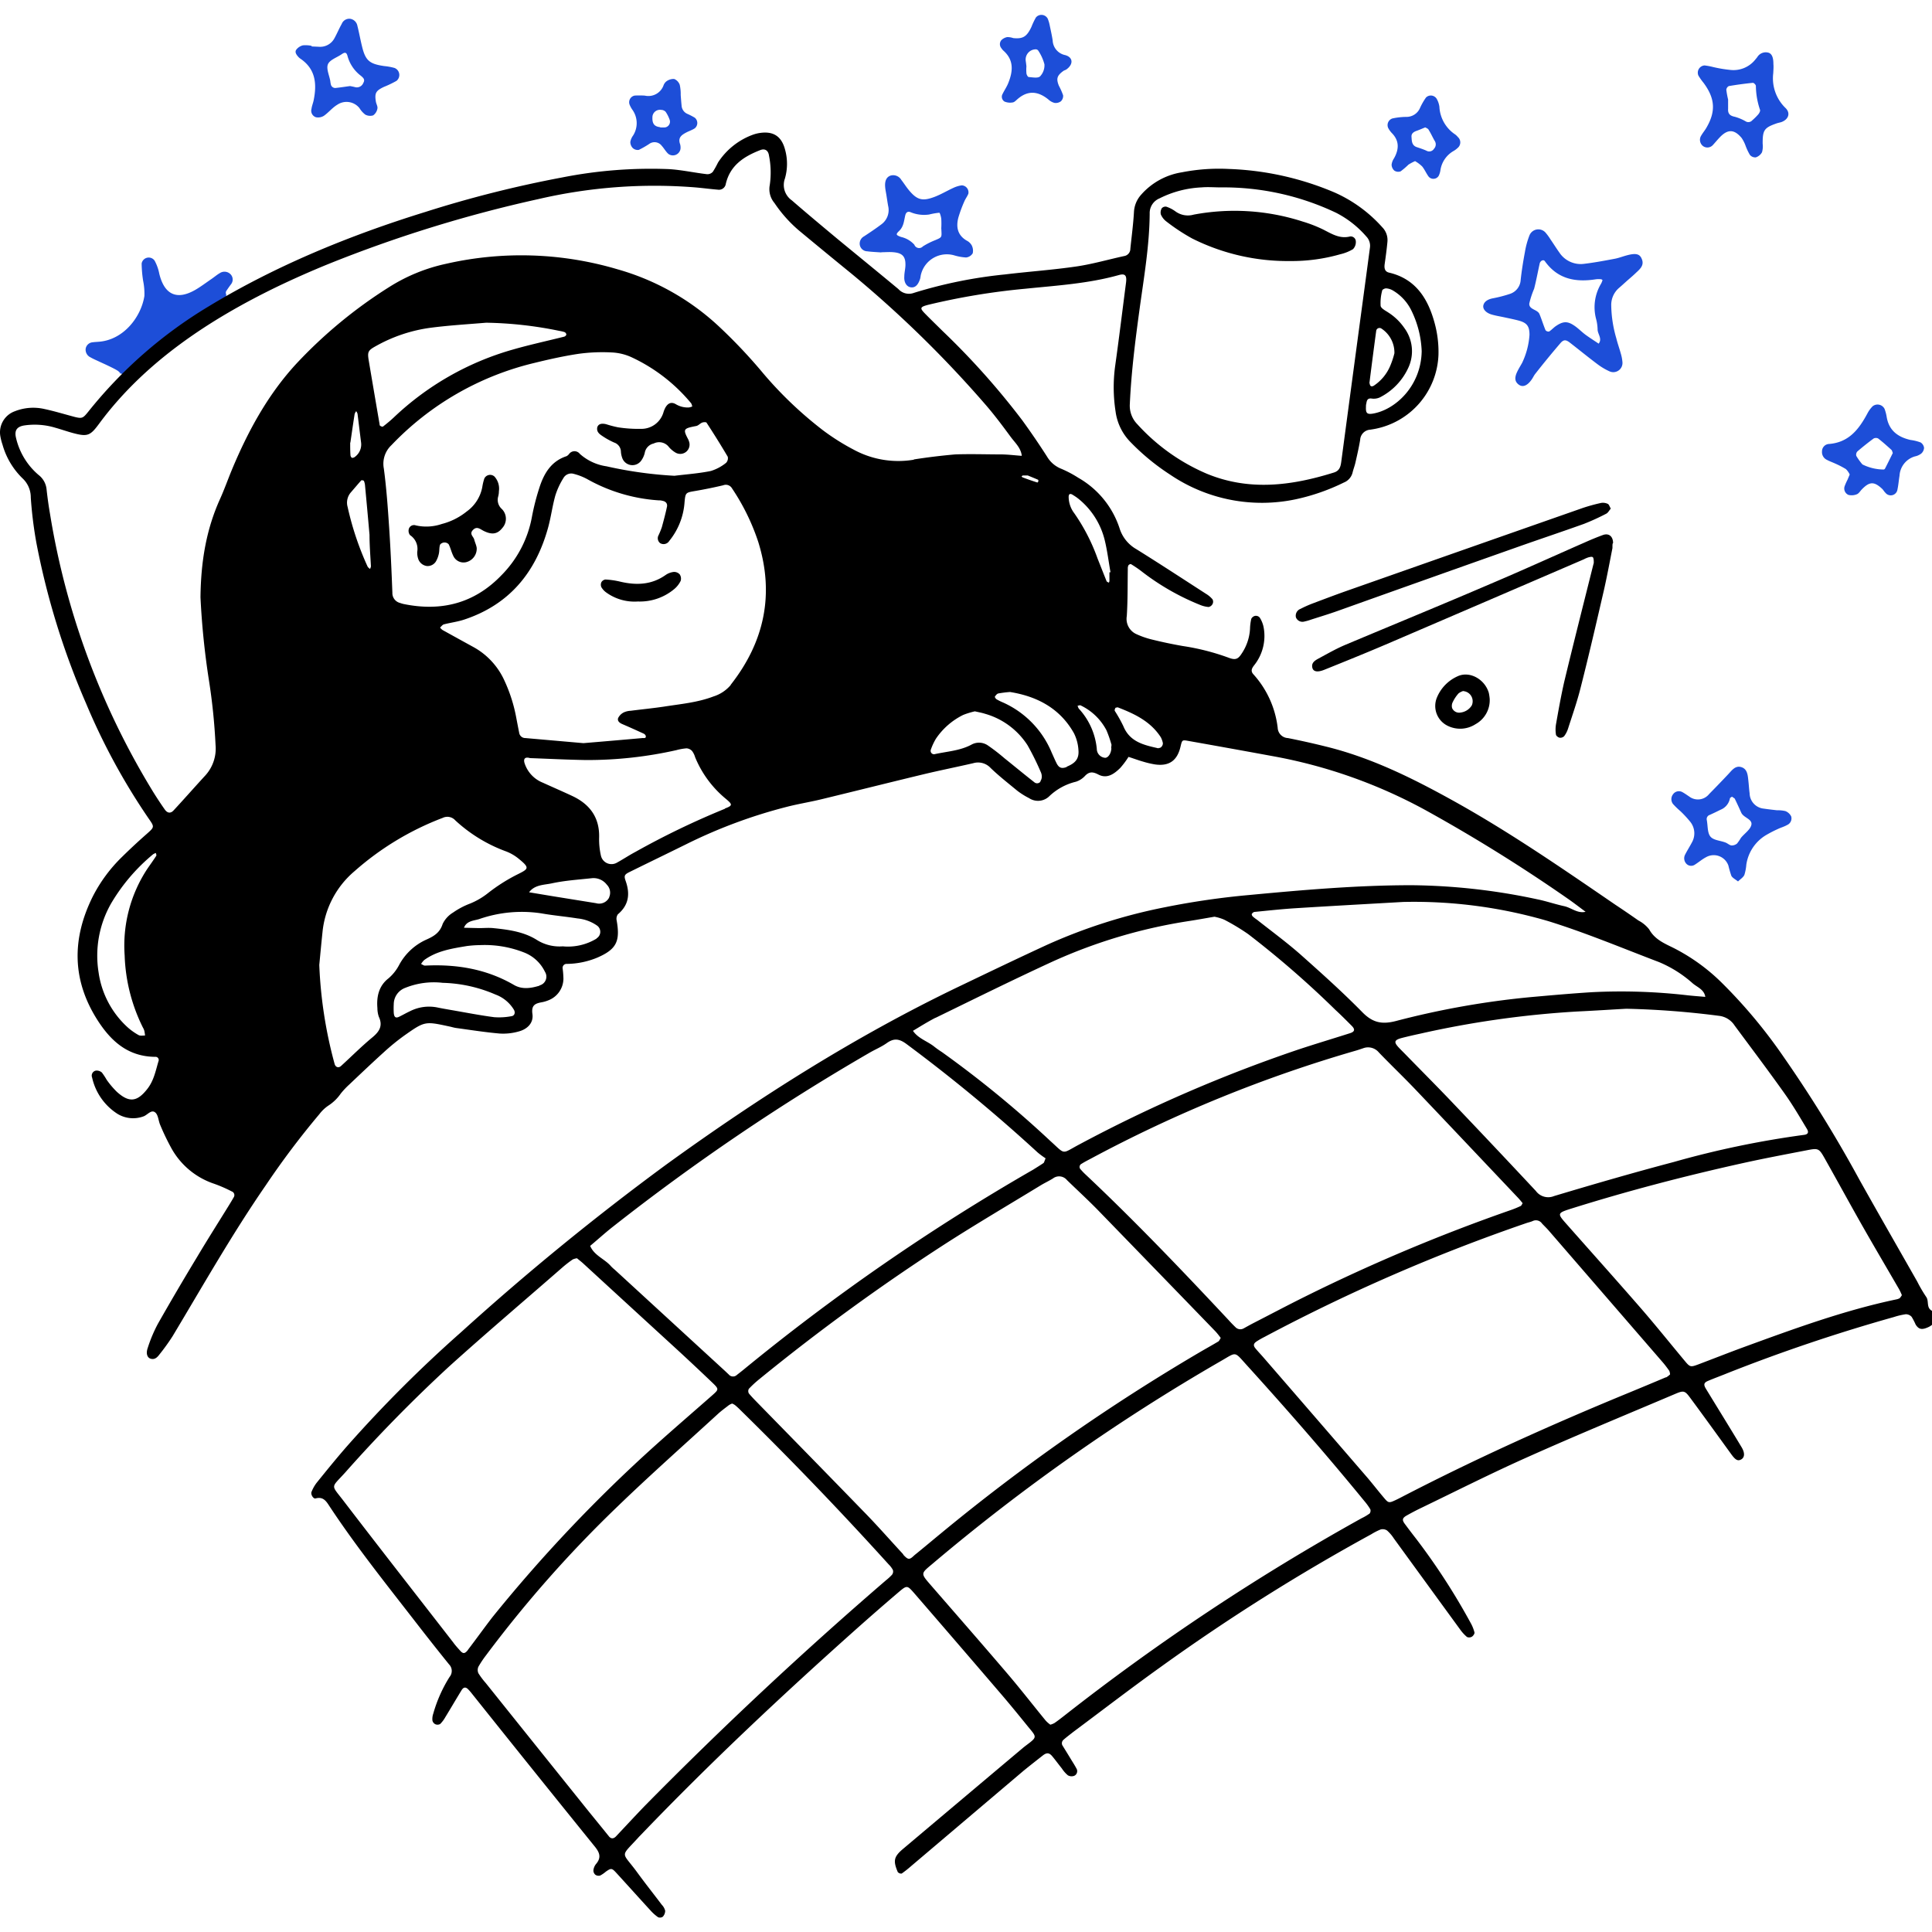 <svg xmlns="http://www.w3.org/2000/svg" fill="none" viewBox="0 0 192 192">
  <path fill="#fff" d="M0 0h192v192H0z"/>
  <path fill="#1D4ED8" d="M22.473 28.946a.38.38 0 0 0 0 .299q.02.2 0 .4a1.9 1.9 0 0 1-.844 1.137c-1.811 1.351-3.698 2.61-5.564 3.916l-2.783 1.947c-.246.2-.525.355-.824.46a.222.222 0 0 1-.344.071.3.3 0 0 1-.08-.086.3.3 0 0 0-.072.076.3.3 0 0 0-.06-.147.5.5 0 0 1-.132-.126 4 4 0 0 0-.42-.248c-.505-.263-1.052-.506-1.573-.749-.263-.121-.53-.237-.784-.384a.84.84 0 0 1-.48-.855.76.76 0 0 1 .718-.642c.172-.03.349-.03.506-.046 2.529-.147 4.284-2.468 4.613-4.552a6.4 6.4 0 0 0-.127-1.518 12 12 0 0 1-.146-1.715.713.713 0 0 1 1.284-.288c.222.405.379.842.466 1.295.506 2.094 1.74 2.67 3.576 1.619.551-.319 1.062-.708 1.588-1.067.294-.198.557-.43.855-.602a.84.84 0 0 1 1.103.156.754.754 0 0 1 0 .966c-.157.208-.334.46-.476.683"/>
  <path fill="#000" d="M191.418 128.877a14 14 0 0 1-.885-1.517c-1.927-3.389-3.869-6.768-5.771-10.167a130 130 0 0 0-7.512-12.165 50.8 50.8 0 0 0-6.14-7.36 19.1 19.1 0 0 0-4.791-3.46c-.93-.46-1.876-.85-2.428-1.851a3.3 3.3 0 0 0-1.067-.88 103 103 0 0 0-2.306-1.574c-5.372-3.677-10.734-7.38-16.45-10.52-3.93-2.166-7.946-4.128-12.337-5.2a78 78 0 0 0-3.743-.835 1.065 1.065 0 0 1-1.012-1.012 9.58 9.58 0 0 0-2.407-5.316c-.319-.344-.152-.622.076-.916a4.67 4.67 0 0 0 .93-3.778 2.8 2.8 0 0 0-.384-.951.5.5 0 0 0-.455-.172.55.55 0 0 0-.385.298 5 5 0 0 0-.126 1.012 4.9 4.9 0 0 1-.835 2.448c-.364.567-.637.653-1.31.395-1.474-.54-3-.927-4.552-1.158a45 45 0 0 1-3.071-.648 8.4 8.4 0 0 1-1.467-.506 1.66 1.66 0 0 1-1.011-1.816c.101-1.563.076-3.136.101-4.709a.7.7 0 0 1 .061-.334c.04-.07.202-.152.248-.126q.523.315 1.011.683a24.2 24.2 0 0 0 5.878 3.379 2.8 2.8 0 0 0 .829.202.56.56 0 0 0 .39-.288.5.5 0 0 0 0-.476 2.6 2.6 0 0 0-.653-.551c-2.296-1.482-4.582-2.98-6.904-4.426a3.63 3.63 0 0 1-1.679-2.08 9 9 0 0 0-4.103-5.022 11.3 11.3 0 0 0-1.694-.895 2.86 2.86 0 0 1-1.417-1.22 75 75 0 0 0-2.458-3.6 75 75 0 0 0-7.89-8.843c-.577-.571-1.164-1.138-1.736-1.72-.571-.581-.571-.693.32-.92a68 68 0 0 1 9.61-1.588c3.121-.32 6.257-.506 9.302-1.361.627-.172.799.04.708.759-.359 2.767-.698 5.564-1.083 8.3a15.7 15.7 0 0 0 .046 4.512 5.33 5.33 0 0 0 1.517 3.065 22.4 22.4 0 0 0 3.905 3.202 16.25 16.25 0 0 0 12.494 2.444 20.6 20.6 0 0 0 4.765-1.66 1.44 1.44 0 0 0 .875-1.011c.081-.334.213-.663.288-1.012.167-.738.339-1.477.461-2.22a1.07 1.07 0 0 1 1.012-1.012l.343-.056a7.795 7.795 0 0 0 6.429-7.435 10.9 10.9 0 0 0-.429-3.268c-.663-2.342-1.897-4.249-4.492-4.85-.42-.102-.481-.44-.43-.83.106-.744.212-1.518.278-2.246a1.81 1.81 0 0 0-.506-1.422 13.9 13.9 0 0 0-4.75-3.465 29.4 29.4 0 0 0-10.49-2.336 19.2 19.2 0 0 0-4.689.333 6.8 6.8 0 0 0-4.047 2.231 2.77 2.77 0 0 0-.708 1.72c-.071 1.219-.233 2.428-.359 3.642a.73.73 0 0 1-.612.728c-1.589.344-3.162.804-4.765 1.037-2.357.344-4.74.506-7.082.79a46 46 0 0 0-9.044 1.83 1.41 1.41 0 0 1-1.548-.374c-2.023-1.684-4.046-3.328-6.07-4.997-1.517-1.265-3.035-2.53-4.527-3.825a1.865 1.865 0 0 1-.682-2.16 5.26 5.26 0 0 0 0-2.933c-.354-1.285-1.169-1.796-2.489-1.599q-.346.05-.673.167a6.98 6.98 0 0 0-3.49 2.777q-.227.47-.506.91a.73.73 0 0 1-.572.244c-1.27-.147-2.528-.43-3.798-.506a45.4 45.4 0 0 0-10.587.824c-4.619.868-9.18 2.018-13.657 3.445-7.461 2.311-14.836 5.326-21.528 9.393A44.8 44.8 0 0 0 8.755 40.935c-.506.622-.592.677-1.31.505-1.011-.268-2.023-.576-3.035-.794a4.97 4.97 0 0 0-2.918.218 2.225 2.225 0 0 0-1.457 2.494q.077.43.218.844A7.5 7.5 0 0 0 2.3 47.596a2.58 2.58 0 0 1 .759 1.852q.153 2.264.556 4.496a75.7 75.7 0 0 0 4.937 15.96 64 64 0 0 0 6.242 11.471c.572.815.556.82-.233 1.518a59 59 0 0 0-2.428 2.26 15 15 0 0 0-2.898 3.91c-2.084 4.164-2.11 8.276.43 12.277 1.335 2.104 3.035 3.662 5.746 3.688a.318.318 0 0 1 .334.45c-.278.946-.46 1.917-1.098 2.731-1.011 1.295-1.806 1.406-3.035.294a8.5 8.5 0 0 1-1.011-1.194 7 7 0 0 0-.476-.723.78.78 0 0 0-.607-.188.508.508 0 0 0-.364.688 5.76 5.76 0 0 0 2.529 3.612 2.978 2.978 0 0 0 2.53.263c.424-.121.803-.734 1.208-.41.309.243.319.84.506 1.26q.468 1.128 1.052 2.2a7.6 7.6 0 0 0 4.294 3.627q.904.321 1.756.764a.38.38 0 0 1 .24.239.39.39 0 0 1-.038.337c-.172.304-.354.602-.536.896-1.042 1.684-2.1 3.353-3.116 5.058a278 278 0 0 0-3.885 6.621q-.615 1.152-1.011 2.398c-.198.556-.051.956.263 1.067.41.137.672-.111.885-.395q.709-.88 1.32-1.831c3.035-5.058 5.913-10.147 9.257-14.992a82 82 0 0 1 5.336-7.082c.244-.324.54-.606.875-.835.489-.313.91-.72 1.24-1.198q.38-.475.829-.885c1.143-1.083 2.281-2.165 3.444-3.218a22 22 0 0 1 2.024-1.654c2.064-1.456 2.074-1.441 4.492-.92.227.045.45.121.677.152 1.442.197 2.879.424 4.32.551a5.6 5.6 0 0 0 1.892-.202c.87-.228 1.517-.855 1.37-1.771-.106-.824.264-1.011.896-1.128q.346-.06.673-.192a2.33 2.33 0 0 0 1.517-2.145 9 9 0 0 0-.08-1.042.393.393 0 0 1 .419-.44 8.1 8.1 0 0 0 3.035-.627c1.882-.82 2.286-1.603 1.917-3.687a.78.78 0 0 1 .116-.612c1.093-.921 1.23-2.024.78-3.308-.198-.552-.112-.658.44-.926 1.825-.9 3.657-1.786 5.482-2.686a50.5 50.5 0 0 1 10.117-3.769c1.123-.288 2.271-.47 3.4-.743 3.388-.82 6.772-1.67 10.156-2.484 1.64-.394 3.293-.723 4.937-1.102a1.7 1.7 0 0 1 1.735.475c.835.804 1.75 1.517 2.65 2.261q.555.424 1.179.739a1.604 1.604 0 0 0 1.963-.157 5.77 5.77 0 0 1 2.681-1.477 2.1 2.1 0 0 0 .88-.552c.435-.47.799-.455 1.36-.161.86.45 1.568-.066 2.165-.653q.458-.517.825-1.103c.506.157.961.334 1.446.47q.586.18 1.189.279c1.386.197 2.2-.364 2.529-1.745.162-.683.157-.703.749-.597q4.203.744 8.407 1.517c5.33.962 10.47 2.78 15.22 5.382a161 161 0 0 1 14.067 8.751c.617.425 1.214.89 1.816 1.336-.804.192-1.406-.4-2.125-.557-.905-.197-1.79-.506-2.696-.688a62 62 0 0 0-12.458-1.396c-5.418 0-10.8.47-16.187.977-2.774.25-5.533.65-8.265 1.198a54 54 0 0 0-11.775 3.743c-2.954 1.361-5.888 2.772-8.822 4.178-10.258 4.927-19.823 11.002-29.024 17.659a257 257 0 0 0-20.395 16.662 130 130 0 0 0-11.234 11.214c-1.078 1.224-2.1 2.488-3.126 3.758-.21.275-.38.578-.506.9-.106.238.172.714.4.653.637-.172.956.121 1.274.607 2.656 4.047 5.676 7.815 8.635 11.634a256 256 0 0 0 3.353 4.244.93.93 0 0 1 .056 1.254 14 14 0 0 0-1.624 3.657 1.6 1.6 0 0 0-.08.673.54.54 0 0 0 .298.374.54.54 0 0 0 .475-.03c.198-.2.369-.427.506-.673.546-.89 1.072-1.795 1.619-2.686.202-.328.435-.333.688-.05q.18.188.338.394a2962 2962 0 0 0 12.14 15.109c.506.607.79 1.133.192 1.826a1.2 1.2 0 0 0-.258.628.56.56 0 0 0 .198.44.57.57 0 0 0 .475.075q.305-.163.567-.389c.506-.354.592-.359 1.011.096 1.139 1.244 2.267 2.504 3.405 3.743q.346.393.773.693a.5.5 0 0 0 .466-.05.88.88 0 0 0 .238-.592 1.3 1.3 0 0 0-.334-.592c-.805-1.067-1.639-2.114-2.428-3.197-1.604-2.205-1.766-1.426.192-3.596l.127-.127c6.843-7.142 14.056-13.905 21.442-20.491a265 265 0 0 1 4.208-3.667c.814-.688.844-.683 1.517.081q4.28 4.947 8.539 9.914c.91 1.057 1.795 2.14 2.675 3.227 1.012 1.255 1.128 1.113-.177 2.095l-.136.106q-6.01 5.058-12.008 10.116c-.906.769-.967 1.179-.506 2.276a.44.44 0 0 0 .394.157q.496-.351.951-.753l11.179-9.48c.622-.505 1.27-1.011 1.912-1.517.374-.283.617-.263.905.076s.643.824.972 1.234c.163.252.362.479.591.673a.74.74 0 0 0 .628.055.5.5 0 0 0 .176-.127.52.52 0 0 0 .122-.407.5.5 0 0 0-.076-.204c-.162-.309-.354-.602-.536-.9-.268-.446-.546-.891-.819-1.336a.44.44 0 0 1-.081-.329.45.45 0 0 1 .172-.293c.303-.268.627-.506.951-.764 2.893-2.155 5.751-4.355 8.684-6.454a200 200 0 0 1 20.942-13.197q.447-.28.935-.476a.8.8 0 0 1 .628.107q.392.351.677.794 3.284 4.516 6.576 9.034.297.42.688.753a.53.53 0 0 0 .506-.04c.121-.081.268-.298.238-.415a3.9 3.9 0 0 0-.39-.961 65 65 0 0 0-5.402-8.336 72 72 0 0 1-1.153-1.517c-.268-.375-.218-.562.222-.81.44-.247.921-.505 1.391-.728 3.541-1.71 7.082-3.5 10.698-5.109 4.831-2.16 9.722-4.178 14.588-6.242.83-.354.956-.323 1.472.375 1.386 1.871 2.742 3.758 4.108 5.64.399.546.632.682.961.505s.424-.591.055-1.214c-1.168-1.942-2.362-3.869-3.541-5.801-.263-.43-.222-.623.223-.805.642-.273 1.295-.506 1.943-.774a170 170 0 0 1 16.509-5.564 7 7 0 0 1 1.184-.278.8.8 0 0 1 .316.068q.15.069.261.19.227.371.399.769c.324.506.643.551 1.331.223q.153-.085.293-.193v-1.396c-.602-.313-.268-.971-.582-1.391M137.361 28.876c0-.101.263-.228.4-.218.23.017.453.086.652.203a4.7 4.7 0 0 1 1.862 2.023 10 10 0 0 1 1.011 4.016c-.06 3.48-2.635 5.837-4.866 6.207-.546.086-.703-.04-.673-.653 0-.116 0-.233.036-.344.045-.303.106-.546.506-.506.281.046.569.009.829-.106a6.2 6.2 0 0 0 2.838-2.949 3.89 3.89 0 0 0-.395-3.955 5.6 5.6 0 0 0-1.618-1.553c-.278-.183-.703-.395-.739-.648a4.7 4.7 0 0 1 .157-1.517m-.066 3.783a2.86 2.86 0 0 1 1.28 2.449 8.4 8.4 0 0 1-.405 1.224 4.42 4.42 0 0 1-1.634 1.992c-.116.076-.338.147-.404-.12 0-.062-.046-.117-.036-.168q.324-2.594.673-5.18a.33.33 0 0 1 .209-.242.34.34 0 0 1 .317.045m-25.013 7.476c.142-3.14.536-6.252.961-9.367s.987-6.323 1.012-9.53a1.575 1.575 0 0 1 .966-1.518 10.3 10.3 0 0 1 4.183-1.097c.632-.056 1.28 0 1.917 0a26.05 26.05 0 0 1 11.472 2.529 10 10 0 0 1 2.995 2.357 1.32 1.32 0 0 1 .354 1.113q-.207 1.563-.415 3.11-1.224 9.075-2.433 18.15c-.065.505-.182.9-.713 1.072-4.198 1.315-8.417 1.871-12.646.126a19.8 19.8 0 0 1-6.914-4.926 2.63 2.63 0 0 1-.739-2.019m-5.984 8.974c.076-.04.223 0 .319.076q.3.178.572.394a7.6 7.6 0 0 1 2.584 4.047c.264 1.062.395 2.165.587 3.247h-.106v.87a.5.5 0 0 1-.061.162c-.076-.046-.192-.08-.222-.147-.304-.753-.602-1.517-.901-2.266a19 19 0 0 0-2.306-4.481 2.73 2.73 0 0 1-.562-1.619c-.005-.086.026-.248.096-.283m-4.633-1.857h.475c.258.107.633.258 1.012.42.03 0 .051.111.036.162-.016.05-.076.127-.097.116a25 25 0 0 1-1.451-.505c-.051 0-.081-.076-.122-.117.051-.02.091-.07.147-.076M15.523 85.058c-.283.44-.591.86-.885 1.29a13.86 13.86 0 0 0-2.25 8.599 17.3 17.3 0 0 0 1.82 7.182q.09.15.137.319.047.228.07.46c-.212 0-.47.051-.637-.04a6 6 0 0 1-1.128-.805 9.1 9.1 0 0 1-2.853-5.432 10.47 10.47 0 0 1 1.26-6.874 18.6 18.6 0 0 1 4.158-4.861 1.2 1.2 0 0 1 .278-.127c.01.102.086.228.03.289m23.091 12.165c-.961.743-1.204 1.805-1.108 2.964 0 .292.048.583.142.86.425.91.045 1.482-.663 2.064-1.072.89-2.058 1.881-3.09 2.822-.258.238-.562.126-.648-.223a43.8 43.8 0 0 1-1.517-9.818c.106-1.097.207-2.195.323-3.292a9.1 9.1 0 0 1 3.182-6.025 28.5 28.5 0 0 1 8.761-5.296 1.056 1.056 0 0 1 1.25.248 15 15 0 0 0 5.022 3.075c.436.163.844.394 1.21.683 1.254 1.012 1.066 1.052-.198 1.685-.98.504-1.91 1.1-2.777 1.78a7.2 7.2 0 0 1-1.79 1.047 7.7 7.7 0 0 0-1.685.89c-.45.269-.81.663-1.037 1.133-.283.896-.91 1.245-1.68 1.584a5.74 5.74 0 0 0-2.63 2.463 4.5 4.5 0 0 1-1.067 1.356m-3.728-48.311c.339-.39.673-.79 1.012-1.169.035-.04.248 0 .273.056q.096.244.111.505c.152 1.614.299 3.233.44 4.846 0 1.047.086 2.09.142 3.131a.8.8 0 0 1-.096.263c-.081-.08-.192-.146-.238-.242a29.6 29.6 0 0 1-1.983-5.919 1.56 1.56 0 0 1 .34-1.472m-.066-4.927c.132-.906.269-1.867.42-2.828a.9.9 0 0 1 .157-.293q.085.116.132.253.178 1.448.359 2.903a1.52 1.52 0 0 1-.587 1.36.46.46 0 0 1-.299.122c-.075 0-.166-.157-.172-.243-.03-.404-.03-.804-.03-1.274zm24.998-.683q.576.396 1.214.678a.98.98 0 0 1 .673.91q.023.351.152.678a1.073 1.073 0 0 0 1.851.228c.172-.233.295-.498.364-.78a1.15 1.15 0 0 1 .89-.94 1.215 1.215 0 0 1 1.518.359q.287.329.662.551a.925.925 0 0 0 1.326-1.128 2 2 0 0 0-.06-.162c-.557-1.057-.507-1.112.783-1.36.213-.04.38-.258.592-.34.126-.05.38-.055.425 0a87 87 0 0 1 2.114 3.395.66.66 0 0 1-.167.607c-.449.365-.964.64-1.517.81-1.189.242-2.408.328-3.612.475a40.7 40.7 0 0 1-6.753-.941 5.06 5.06 0 0 1-2.65-1.234.665.665 0 0 0-1.062 0 .8.8 0 0 1-.258.227c-1.553.506-2.266 1.755-2.716 3.182q-.456 1.41-.729 2.868a11.05 11.05 0 0 1-3.035 5.792c-2.686 2.792-5.979 3.621-9.727 2.847a3 3 0 0 1-.334-.1 1.01 1.01 0 0 1-.769-1.012c-.08-2.15-.177-4.3-.318-6.445-.132-1.972-.268-3.945-.531-5.903a2.53 2.53 0 0 1 .758-2.326 28.9 28.9 0 0 1 14.163-8.16c1.462-.358 2.94-.692 4.432-.915 1.094-.149 2.2-.195 3.303-.136a5.3 5.3 0 0 1 2.023.505 17 17 0 0 1 5.867 4.553q.076.148.102.313a1.6 1.6 0 0 1-.33.096 2.3 2.3 0 0 1-1.324-.338c-.435-.238-.76-.086-1.012.349q-.128.242-.203.505a2.28 2.28 0 0 1-2.256 1.609 13 13 0 0 1-2.25-.152q-.598-.121-1.179-.308c-.506-.122-.774 0-.88.293-.091.435.172.658.46.85m-3.773-9.838c-1.695.424-3.4.794-5.059 1.27A28.44 28.44 0 0 0 39.13 41.49c-.339.319-.698.612-1.062.895-.046.04-.192 0-.278-.066-.086-.065-.056-.1-.066-.156q-.546-3.177-1.083-6.358c-.136-.825-.065-.982.688-1.397a15.2 15.2 0 0 1 5.423-1.83c1.841-.243 3.697-.35 5.564-.507 2.45.04 4.89.313 7.289.815q.257.04.506.121a.31.31 0 0 1 .172.243.32.32 0 0 1-.238.213m-5.23 67.527a6.5 6.5 0 0 1-1.71.096c-1.432-.187-2.858-.47-4.28-.713-.455-.081-.915-.157-1.365-.253a4.17 4.17 0 0 0-2.706.369c-.37.172-.719.375-1.083.552s-.505.03-.54-.385a8 8 0 0 1 0-.87 1.74 1.74 0 0 1 1.127-1.608 7.6 7.6 0 0 1 3.738-.506c1.802.048 3.577.44 5.23 1.158.77.281 1.422.816 1.846 1.518.162.278.071.607-.257.642m2.802-3.035c-.84.258-1.715.4-2.53-.066-2.746-1.598-5.725-2.084-8.851-1.927-.127 0-.258-.106-.39-.162q.13-.219.314-.394c1.264-.916 2.757-1.143 4.244-1.391q.64-.082 1.285-.091a10.7 10.7 0 0 1 4.344.713 3.85 3.85 0 0 1 2.125 1.942.895.895 0 0 1-.541 1.35zm5.67-4.679a5.46 5.46 0 0 1-3.364.77c-.91.07-1.819-.158-2.59-.648-1.294-.81-2.812-1.012-4.32-1.164-.46-.045-.925 0-1.385 0L46.11 92.2c.268-.713 1.012-.698 1.518-.865a12.9 12.9 0 0 1 6.166-.567c1.194.213 2.408.314 3.607.506.694.066 1.36.31 1.932.708a.758.758 0 0 1-.046 1.27zm1.25-4.082a1.11 1.11 0 0 1-1.31.562l-4.275-.688-2.372-.395c.566-.769 1.517-.723 2.271-.89 1.29-.278 2.625-.364 3.94-.506a1.66 1.66 0 0 1 1.518.648 1.12 1.12 0 0 1 .227 1.244zm11.507-8.821a80 80 0 0 0-8.918 4.3c-.617.328-1.198.717-1.805 1.051a1.077 1.077 0 0 1-1.609-.723 7.3 7.3 0 0 1-.172-1.72c.066-1.978-.87-3.308-2.595-4.142-1.012-.476-2.023-.911-3.01-1.361a3.11 3.11 0 0 1-1.765-1.821c-.197-.506-.045-.78.506-.617 1.851.066 3.703.162 5.564.192 3.017.01 6.025-.319 8.968-.981q.498-.138 1.012-.182a.81.81 0 0 1 .556.263c.138.185.241.394.304.617a10.55 10.55 0 0 0 3.065 4.147c.673.562.663.663-.101.951zm.571-12.292a3.7 3.7 0 0 1-1.714 1.133c-1.588.607-3.273.749-4.937 1.012-1.093.162-2.19.268-3.288.41-.232.01-.46.062-.673.156-.246.12-.447.317-.571.562-.111.308.162.506.45.622.693.298 1.376.607 2.059.92a.41.41 0 0 1 .232.228c.061.284-.197.213-.323.223-1.968.177-3.93.344-5.868.506l-5.776-.506a.61.61 0 0 1-.607-.506q-.151-.76-.294-1.517a15.3 15.3 0 0 0-1.158-3.648 7.17 7.17 0 0 0-3.136-3.394 915 915 0 0 1-3.035-1.674 1.1 1.1 0 0 1-.243-.243c.127-.11.238-.278.384-.318.673-.172 1.371-.258 2.024-.476 4.456-1.482 7.081-4.648 8.32-9.105.294-1.062.43-2.164.729-3.227.192-.606.46-1.186.8-1.725a.89.89 0 0 1 1.056-.414c.45.116.885.286 1.295.505a16.7 16.7 0 0 0 7.122 2.12c.112 0 .228 0 .344.04.344.05.541.268.476.592-.142.678-.324 1.35-.506 2.023a8 8 0 0 1-.329.81.62.62 0 0 0 .152.784.66.66 0 0 0 .91-.218 6.82 6.82 0 0 0 1.518-3.824c.09-1.011.121-.976 1.113-1.148a45 45 0 0 0 2.726-.556.71.71 0 0 1 .885.313 21.7 21.7 0 0 1 2.6 5.306c1.619 5.185.632 9.92-2.737 14.209zm18.21-22.398a9.28 9.28 0 0 1-5.918-.96 22.4 22.4 0 0 1-3.096-1.943 38.6 38.6 0 0 1-5.933-5.64 52 52 0 0 0-4.552-4.81 24.55 24.55 0 0 0-9.95-5.565 33.6 33.6 0 0 0-17.061-.546 17.4 17.4 0 0 0-5.62 2.297 46.5 46.5 0 0 0-9.257 7.643c-2.832 3.075-4.8 6.702-6.398 10.536-.4.966-.749 1.958-1.179 2.908-1.37 3.035-1.897 6.212-1.937 9.753.133 2.763.413 5.517.84 8.25.335 2.126.554 4.269.657 6.419a3.97 3.97 0 0 1-1.012 3.035c-1.062 1.153-2.094 2.331-3.161 3.48-.299.323-.617.273-.875-.096a36 36 0 0 1-1.426-2.196 76.1 76.1 0 0 1-9.975-27.168 39 39 0 0 1-.34-2.417 2.06 2.06 0 0 0-.798-1.462 6.86 6.86 0 0 1-2.236-3.662c-.187-.744.06-1.128.789-1.255a7.1 7.1 0 0 1 3.11.223c.557.156 1.109.349 1.67.505 1.573.43 1.8.304 2.762-1.011 4.492-6.035 10.895-10.253 17.618-13.51a92 92 0 0 1 4.997-2.216 132 132 0 0 1 20.962-6.49A51 51 0 0 1 69.1 18.623c.749.065 1.517.167 2.25.227a.683.683 0 0 0 .775-.556c.425-1.867 1.81-2.747 3.435-3.38.46-.176.788.036.86.542.196.973.222 1.973.075 2.954a2.13 2.13 0 0 0 .47 1.765 13.4 13.4 0 0 0 2.429 2.727 729 729 0 0 0 5.255 4.32A112 112 0 0 1 97.866 40.13c.916 1.047 1.755 2.17 2.58 3.293.43.582 1.012 1.083 1.098 1.877-.683-.046-1.371-.137-2.06-.142-1.517 0-3.034-.055-4.552 0a62 62 0 0 0-4.122.501zM103.4 77.678a.42.42 0 0 1-.296.163.42.42 0 0 1-.321-.108c-1.012-.789-1.978-1.593-2.97-2.387a19 19 0 0 0-1.638-1.265 1.55 1.55 0 0 0-1.65-.07c-1.142.607-2.437.667-3.677.945a.34.34 0 0 1-.343-.455q.197-.57.505-1.087a7 7 0 0 1 2.717-2.368q.563-.22 1.153-.354c.36.081.698.142 1.012.243a7.42 7.42 0 0 1 4.228 3.136q.726 1.285 1.305 2.64c.076.158.113.332.106.506a.84.84 0 0 1-.146.435zm2.625-1.462c-.506.197-.774.106-1.011-.34-.182-.363-.339-.733-.506-1.102a9.38 9.38 0 0 0-4.851-4.972 5 5 0 0 1-.622-.309c-.081-.05-.187-.222-.167-.257.086-.132.207-.289.339-.32q.58-.104 1.168-.146c2.631.425 4.937 1.578 6.353 4.097a4.3 4.3 0 0 1 .445 1.654c.081.86-.283 1.32-1.163 1.67zm4.421-1.846c-.025.505-.303.92-.602.94a.895.895 0 0 1-.845-.885 6.84 6.84 0 0 0-1.795-4.01 1 1 0 0 1-.112-.284c.102 0 .228-.071.299-.03a5.64 5.64 0 0 1 2.565 2.468q.302.709.505 1.452c-.025.227-.03.268-.03.323zm4.694 0c-1.421-.32-2.853-.618-3.5-2.2a14 14 0 0 0-.85-1.518c-.035-.066 0-.187.046-.273.045-.086.101-.04.227-.091 1.639.632 3.263 1.375 4.3 2.984q.125.241.187.506c.081.232-.157.612-.425.551zm57.244 27.547c1.659 2.241 3.339 4.466 4.952 6.737.81 1.133 1.518 2.347 2.236 3.541.207.339.096.541-.288.587a93 93 0 0 0-12.949 2.696c-3.981 1.052-7.942 2.2-11.892 3.384a1.52 1.52 0 0 1-1.811-.506 1212 1212 0 0 0-8.255-8.746c-1.518-1.598-3.081-3.161-4.623-4.744-.243-.253-.506-.506-.734-.749-.536-.566-.47-.774.349-.981q.845-.213 1.7-.395a96.3 96.3 0 0 1 15.68-2.22c1.624-.076 3.243-.182 4.871-.273 3.079.069 6.152.304 9.206.703a2.13 2.13 0 0 1 1.558.966m-21.057 17.643c-.081.121-.122.253-.208.293a10 10 0 0 1-.961.395 177 177 0 0 0-20.374 8.563c-1.771.876-3.511 1.801-5.271 2.702-.309.161-.612.333-.926.505a.67.67 0 0 1-.799-.116 14 14 0 0 1-.728-.754c-4.644-4.962-9.338-9.878-14.295-14.537a6 6 0 0 1-.354-.379.34.34 0 0 1-.1-.139q-.032-.083-.021-.171a.36.36 0 0 1 .064-.159.35.35 0 0 1 .133-.108c.294-.187.602-.344.911-.506a135 135 0 0 1 26.398-10.754c.223-.065.446-.146.663-.217a1.39 1.39 0 0 1 1.568.41c1.209 1.259 2.474 2.463 3.672 3.722 3.369 3.541 6.713 7.082 10.066 10.623.182.187.375.414.542.627zm-26.91-28.741a.36.36 0 0 1 .248-.192c1.386-.137 2.772-.288 4.163-.374 3.541-.223 7.081-.415 10.622-.618a47.3 47.3 0 0 1 14.467 1.922c3.707 1.154 7.304 2.666 10.935 4.047a11.9 11.9 0 0 1 3.379 2.13c.461.384 1.134.612 1.24 1.335-.572-.05-1.138-.091-1.71-.152a57.6 57.6 0 0 0-9.57-.313c-2.089.131-4.173.318-6.252.505a84 84 0 0 0-13.192 2.353c-1.406.369-2.332.177-3.359-.87-1.952-1.988-4.046-3.865-6.115-5.706-1.391-1.23-2.898-2.332-4.355-3.485a4 4 0 0 1-.41-.314.34.34 0 0 1-.111-.268zM92.96 101.158c3.86-1.882 7.714-3.789 11.634-5.594a51.8 51.8 0 0 1 13.657-4.047c.804-.126 1.603-.273 2.443-.415q.5.094.966.294 1.236.638 2.378 1.431a95 95 0 0 1 8.68 7.542c.551.506 1.087 1.047 1.623 1.583.349.354.289.582-.187.729-1.715.546-3.439 1.062-5.149 1.628a144 144 0 0 0-21.715 9.409c-1.851.976-1.341 1.082-2.914-.334a106 106 0 0 0-10.779-8.837 9 9 0 0 1-.718-.506c-.688-.566-1.619-.814-2.15-1.598.723-.435 1.432-.88 2.21-1.285zm-32.034 20.739a217 217 0 0 1 25.524-17.299c.556-.319 1.158-.567 1.674-.936.713-.506 1.24-.445 1.968.096a162 162 0 0 1 13.03 10.774q.377.315.789.582c-.127.288-.142.42-.213.47-.333.228-.682.44-1.011.648a212 212 0 0 0-28.807 19.894c-.223.182-.455.359-.683.541a.55.55 0 0 1-.774-.071l-.38-.359-10.94-10.046a4 4 0 0 1-.384-.354c-.627-.733-1.665-1.052-2.07-2.023.754-.627 1.483-1.295 2.257-1.902zm-14.4 42.044c-.33.43-.507.435-.82.076-.233-.263-.46-.506-.673-.804-3.637-4.684-7.289-9.353-10.895-14.062-1.27-1.659-1.27-1.229.151-2.797a146 146 0 0 1 10.375-10.582c3.712-3.349 7.521-6.576 11.29-9.869q.465-.398.971-.744.198-.083.41-.116c.177.147.404.319.611.506a7407 7407 0 0 0 9.374 8.599 254 254 0 0 1 3.434 3.222c.718.688.703.698 0 1.32-1.922 1.69-3.86 3.359-5.751 5.058a148 148 0 0 0-16.055 16.951c-.855 1.107-1.629 2.195-2.443 3.257zm42.15-7.476a5.5 5.5 0 0 1-.633.587 401 401 0 0 0-23.95 22.398c-.977 1.011-1.908 2.023-2.864 3.035-.252.268-.505.273-.723 0-.81-1.012-1.614-1.983-2.413-2.98a13859 13859 0 0 1-9.823-12.251 7.5 7.5 0 0 1-.728-.971.8.8 0 0 1 0-.642q.347-.606.774-1.159a120.4 120.4 0 0 1 13.04-14.755c3.262-3.151 6.657-6.156 10-9.221.344-.313.723-.587 1.088-.87q.148-.092.313-.152.163.063.304.167.264.22.506.466a358 358 0 0 1 14.744 15.346q.252.245.42.552a.5.5 0 0 1-.076.465zm1.097-1.988c-1.345-1.452-2.645-2.944-4.046-4.365-3.435-3.541-6.905-7.082-10.365-10.623-.324-.333-.652-.662-.94-1.011a.47.47 0 0 1 0-.461q.475-.5 1.011-.935a207 207 0 0 1 18.61-13.536c3.085-1.978 6.241-3.834 9.367-5.741.4-.243.825-.44 1.219-.683a1.008 1.008 0 0 1 1.406.157c1.012.981 2.024 1.912 3.01 2.913q5.892 6.07 11.765 12.14.27.303.506.632c-.111.172-.152.299-.238.349-.596.359-1.208.693-1.81 1.047a197.6 197.6 0 0 0-25.838 18.089c-.855.703-1.7 1.416-2.56 2.109-.495.48-.616.475-1.117-.066zm46.308-4.047q-.354.255-.748.44a224 224 0 0 0-29.576 19.642c-.319.248-.647.505-.976.728q-.191.102-.4.157a3 3 0 0 1-.465-.41c-1.285-1.568-2.529-3.176-3.854-4.724-2.49-2.914-5.013-5.802-7.527-8.695-1.062-1.225-1.047-1.169.116-2.145a196.3 196.3 0 0 1 28.605-20.122c1.694-.961 1.34-1.067 2.685.41 3.981 4.39 7.876 8.852 11.634 13.445q.34.394.608.839a.46.46 0 0 1-.122.471zm29.495-13.566a443 443 0 0 1-3.859 1.609c-7.623 3.141-15.13 6.52-22.454 10.319-.207.106-.41.212-.622.308-.577.268-.668.263-1.042-.177-.567-.663-1.098-1.35-1.664-2.023q-5.18-6.005-10.37-11.993c-.263-.304-.546-.597-.804-.911-.258-.313-.162-.506.152-.708q.368-.235.758-.43a179.5 179.5 0 0 1 25.995-11.3c.217-.076.45-.121.662-.218a.74.74 0 0 1 .921.258c.238.253.506.506.718.759l11.285 13.04c.228.263.435.547.638.83q.068.174.08.359a2.2 2.2 0 0 1-.414.314zm23.187-7.84a1 1 0 0 1-.324.111c-5.184 1.093-10.142 2.914-15.104 4.725-1.517.556-3.035 1.158-4.552 1.73-.769.288-.835.278-1.335-.324-1.452-1.74-2.869-3.511-4.351-5.22-2.478-2.848-4.997-5.66-7.496-8.488-.835-.946-.814-1.012.445-1.416 5.65-1.776 11.376-3.273 17.158-4.553 2.094-.465 4.203-.86 6.312-1.269 1.225-.238 1.245-.228 1.897.935 1.255 2.226 2.474 4.472 3.738 6.692 1.179 2.069 2.388 4.118 3.581 6.177q.153.285.274.586-.106.195-.263.349z"/>
  <path fill="#000" d="M160.244 54.465c-.232 1.169-.505 2.656-.834 4.123-.759 3.282-1.518 6.575-2.347 9.823-.339 1.345-.805 2.665-1.229 3.99q-.13.413-.39.76a.54.54 0 0 1-.455.151c-.137-.025-.344-.182-.359-.303a3.2 3.2 0 0 1 0-1.012c.253-1.431.506-2.863.829-4.274.936-3.89 1.923-7.77 2.889-11.634a.7.7 0 0 0 .04-.167c0-.167 0-.374-.066-.506-.065-.131-.298-.066-.44-.035q-.25.077-.48.202-9.753 4.204-19.51 8.392c-2.079.89-4.178 1.74-6.277 2.584-.688.279-1.098.193-1.194-.192-.126-.506.268-.733.617-.925.865-.466 1.725-.961 2.63-1.346 4.811-2.023 9.646-4.006 14.452-6.07 3.151-1.335 6.267-2.757 9.403-4.132a28 28 0 0 1 1.771-.724c.602-.217 1.011.147 1.011.8-.06.045-.061.12-.061.495"/>
  <path fill="#1D4ED8" d="M172.723 87.597c-.263-.212-.541-.339-.663-.561a10 10 0 0 1-.293-1.012 1.546 1.546 0 0 0-1.583-1.034 1.55 1.55 0 0 0-.643.2c-.394.207-.733.505-1.122.748a.65.65 0 0 1-.785-.056.788.788 0 0 1-.172-.946c.208-.41.456-.794.668-1.198a1.83 1.83 0 0 0-.192-2.115 11 11 0 0 0-.941-1.011 8 8 0 0 1-.733-.709.79.79 0 0 1 0-.966.71.71 0 0 1 .9-.232c.248.131.475.298.713.455a1.423 1.423 0 0 0 1.973-.248 116 116 0 0 0 1.897-1.968c.354-.374.683-.86 1.249-.723.678.172.693.83.759 1.406.045.405.066.815.121 1.214a1.556 1.556 0 0 0 1.396 1.518c.445.065.885.116 1.331.166q.419-.014.829.081c.252.1.458.289.577.532a.72.72 0 0 1-.415.854c-.293.167-.622.253-.925.4q-.617.278-1.199.622a4.11 4.11 0 0 0-1.923 2.919q-.039.516-.192 1.011c-.116.258-.384.41-.632.653m-.597-8.427c-.071.055-.197.106-.207.172a1.52 1.52 0 0 1-.941 1.133 29 29 0 0 1-1.057.506.437.437 0 0 0-.304.506c.111.561.051 1.27.36 1.648.308.38.986.395 1.492.592.207.076.394.263.601.294a.83.83 0 0 0 .557-.192q.212-.267.384-.562c.355-.44.951-.824 1.042-1.31.101-.566-.784-.688-1.011-1.199-.228-.51-.425-.936-.648-1.396-.065-.055-.177-.116-.268-.192"/>
  <path fill="#000" d="M160.078 50.545c-.157.177-.269.414-.451.505q-1.08.566-2.215 1.012c-2.185.784-4.391 1.518-6.576 2.291a5363 5363 0 0 0-17.881 6.354c-.875.313-1.765.581-2.65.865q-.327.119-.668.192a.694.694 0 0 1-.85-.415.726.726 0 0 1 .456-.84q.545-.282 1.117-.505c1.144-.43 2.282-.865 3.43-1.27q11.745-4.133 23.495-8.25.907-.303 1.842-.506c.226-.034.457.001.662.101.117.061.172.268.289.466M148.044 69.438a2.72 2.72 0 0 1-1.406 2.529 2.81 2.81 0 0 1-2.813.141 2.19 2.19 0 0 1-1.011-2.822 3.97 3.97 0 0 1 2.023-2.07c1.194-.57 2.721.269 3.121 1.645q.06.286.086.576m-2.615-.77a1.4 1.4 0 0 0-.481.243 3.6 3.6 0 0 0-.566.845.83.83 0 0 0-.071.617.76.76 0 0 0 .84.44 1.52 1.52 0 0 0 1.112-.708 1.01 1.01 0 0 0-.834-1.421zM63.395 59.776a4.8 4.8 0 0 1-3.167-.91 1.7 1.7 0 0 1-.46-.506.6.6 0 0 1 0-.506.55.55 0 0 1 .4-.263q.688.037 1.36.187c1.639.405 3.202.374 4.638-.647a1.76 1.76 0 0 1 .8-.294.75.75 0 0 1 .586.248.76.76 0 0 1 .092.642 2.5 2.5 0 0 1-.628.805 5.33 5.33 0 0 1-3.622 1.244M128.185 25.942a21.16 21.16 0 0 1-9.717-2.246 19.4 19.4 0 0 1-2.6-1.72 1.7 1.7 0 0 1-.506-.672.82.82 0 0 1 .097-.612.5.5 0 0 1 .45-.152c.328.11.637.27.915.475a2.09 2.09 0 0 0 1.806.314 22 22 0 0 1 10.81.683c.665.197 1.315.446 1.942.743.88.425 1.694 1.012 2.772.749a.505.505 0 0 1 .587.506 1 1 0 0 1-.284.753 4.4 4.4 0 0 1-1.269.506 17.5 17.5 0 0 1-5.003.673M49.58 48.82a2 2 0 0 1-.066.506 1.21 1.21 0 0 0 .35 1.25 1.366 1.366 0 0 1 .06 1.891c-.48.607-1.012.709-1.846.299-.36-.177-.678-.506-1.073-.101-.394.404.04.642.122.95.08.31.207.552.247.83a1.38 1.38 0 0 1-1.047 1.422 1.12 1.12 0 0 1-1.29-.648c-.181-.364-.262-.774-.45-1.133a.56.56 0 0 0-.445-.172c-.146 0-.38.121-.415.238-.085.268-.05.571-.11.85a2.6 2.6 0 0 1-.3.799.97.97 0 0 1-.89.45 1.05 1.05 0 0 1-.874-.739c-.071-.222-.1-.455-.086-.688a1.64 1.64 0 0 0-.719-1.643.7.7 0 0 1-.121-.612.536.536 0 0 1 .698-.355c.856.192 1.75.143 2.58-.141a6.5 6.5 0 0 0 2.473-1.24 3.86 3.86 0 0 0 1.553-2.438 5 5 0 0 1 .202-.84.638.638 0 0 1 1.012-.191 1.79 1.79 0 0 1 .435 1.456"/>
  <path fill="#1D4ED8" d="M151.999 33.276c0-.845-.242-1.189-1.052-1.411-.506-.137-1.011-.233-1.517-.344-.4-.086-.8-.147-1.189-.263-.582-.167-.926-.562-.819-.946.106-.385.505-.582.92-.663a13 13 0 0 0 1.674-.43 1.55 1.55 0 0 0 1.108-1.416c.101-.92.248-1.836.42-2.752a8.2 8.2 0 0 1 .455-1.664.95.95 0 0 1 1.588-.278q.28.326.506.693c.299.43.572.875.875 1.295a2.54 2.54 0 0 0 2.403 1.128c1.012-.117 2.059-.314 3.081-.506.394-.071.779-.223 1.168-.329.9-.248 1.31-.182 1.518.299.323.687-.188 1.072-.603 1.466-.293.284-.606.537-.91.81-.303.273-.506.46-.779.693a2.23 2.23 0 0 0-.723 1.704c.02 1.104.191 2.2.505 3.258.122.506.309 1.012.446 1.517q.126.414.162.845a.913.913 0 0 1-.819.999.9.9 0 0 1-.466-.078 6.2 6.2 0 0 1-1.194-.709c-.926-.693-1.826-1.431-2.741-2.14-.385-.303-.608-.313-.901 0a88 88 0 0 0-2.529 3.081c-.147.177-.238.4-.374.587-.43.617-.885.79-1.275.506-.389-.283-.445-.668-.177-1.245.147-.318.334-.611.506-.92a7.6 7.6 0 0 0 .733-2.787m7.264-5.443c-.051-.03-.096-.076-.147-.08a2.2 2.2 0 0 0-.506 0c-2.023.318-3.803 0-5.088-1.802-.132-.187-.43-.05-.506.218-.187.85-.344 1.705-.557 2.53a8.5 8.5 0 0 0-.48 1.471c-.035.607.814.572 1.012 1.042.197.47.384 1.077.602 1.604a.39.39 0 0 0 .354.131c.242-.152.435-.38.672-.541.744-.506 1.179-.506 1.897 0 .38.268.703.607 1.078.88.374.273.849.577 1.279.865.395-.506-.126-.961-.106-1.452a4.5 4.5 0 0 0-.152-1.011 4.55 4.55 0 0 1 .506-3.51q.091-.176.142-.365zM87.578 25.087c-.465-.035-.926-.05-1.386-.111a.774.774 0 0 1-.744-.622.82.82 0 0 1 .426-.87c.576-.38 1.153-.764 1.704-1.18a1.755 1.755 0 0 0 .683-1.845c-.06-.34-.111-.683-.162-1.012-.05-.329-.111-.572-.132-.86-.055-.632.142-1.012.557-1.143a.935.935 0 0 1 1.047.435c.253.319.465.668.723.981.83 1.012 1.356 1.169 2.585.703.647-.247 1.25-.612 1.882-.9q.389-.182.814-.243a.696.696 0 0 1 .658.835c-.107.268-.294.506-.4.764a13 13 0 0 0-.597 1.623c-.233.916-.08 1.725.82 2.261.21.103.386.264.505.466.13.245.168.528.107.799a.87.87 0 0 1-.663.42 5.2 5.2 0 0 1-1.183-.213 2.65 2.65 0 0 0-3.278 1.831c-.056.162-.056.344-.106.506-.203.627-.506.906-.931.84s-.683-.506-.638-1.078c0-.404.122-.804.112-1.209 0-.804-.344-1.122-1.179-1.198-.4-.04-.81 0-1.214 0zm5.964-2.388q.028-.482 0-.966c-.03-.212-.132-.591-.198-.591q-.512.051-1.011.177a3.5 3.5 0 0 1-1.857-.238c-.242-.091-.425 0-.505.293-.137.546-.147 1.123-.613 1.573-.364.35-.318.415.188.602.508.114.97.383 1.32.77a.506.506 0 0 0 .85.166q.582-.366 1.224-.617c.647-.278.652-.268.617-.93-.005-.173-.02-.34-.015-.239M176.223 7.282a4.1 4.1 0 0 0 1.229 3.46c.506.505.283 1.112-.379 1.375-.157.061-.334.081-.506.142-1.249.435-1.401.668-1.396 2.023a2.1 2.1 0 0 1-.066.85c-.133.24-.351.42-.612.506a.69.69 0 0 1-.592-.248 5.6 5.6 0 0 1-.435-.926 3.4 3.4 0 0 0-.389-.758c-.734-.875-1.381-.886-2.17-.056-.238.248-.445.506-.693.774a.734.734 0 0 1-.951.106.784.784 0 0 1-.182-1.082c.142-.248.334-.47.48-.719.972-1.643.891-2.948-.268-4.501a6 6 0 0 1-.505-.714.72.72 0 0 1 .606-1.011q.428.049.845.157.845.2 1.71.288a2.77 2.77 0 0 0 2.478-1.012c.071-.09.152-.177.218-.273a.985.985 0 0 1 1.052-.44c.374.081.546.46.541 1.148.026.263.005.496-.015.91m-4.486 2.61v.91c-.036.506.187.709.667.805q.584.163 1.108.47a.506.506 0 0 0 .617-.111q.328-.281.612-.607c.096-.117.213-.334.167-.445a7.6 7.6 0 0 1-.41-2.368c0-.121-.207-.323-.303-.313q-1.198.12-2.388.323a.47.47 0 0 0-.248.36q.061.492.178.976M30.976 4.616l.693.03a1.61 1.61 0 0 0 1.583-.874c.253-.46.45-.941.709-1.396a.804.804 0 0 1 .85-.506.855.855 0 0 1 .703.683c.172.678.293 1.36.455 2.023.344 1.442.733 1.78 2.236 1.993q.514.048 1.011.187a.75.75 0 0 1 .187 1.28q-.601.34-1.244.597c-.814.384-.946.617-.8 1.487.041.228.193.465.148.668a1.05 1.05 0 0 1-.42.677 1.01 1.01 0 0 1-.794-.08 2.4 2.4 0 0 1-.572-.643 1.644 1.644 0 0 0-2.2-.334c-.506.304-.86.769-1.33 1.098-.235.148-.518.2-.79.146a.677.677 0 0 1-.445-.834c.035-.283.152-.556.212-.84.334-1.639.208-3.13-1.34-4.163a1.4 1.4 0 0 1-.131-.111c-.208-.217-.435-.506-.258-.759.165-.219.4-.374.667-.44q.434-.037.86.05zm3.81 3.936c.252.05.363.07.475.101a.69.69 0 0 0 .844-.41c.198-.344 0-.506-.242-.713a3.66 3.66 0 0 1-1.33-1.973c-.117-.45-.34-.328-.603-.151-.465.318-1.158.54-1.34.98s.131 1.093.232 1.655q.016.171.056.339a.445.445 0 0 0 .506.359c.511-.056 1.022-.137 1.416-.187zM100.699 3.787c.961.09 1.335-.127 1.806-1.118q.187-.485.445-.936a.71.71 0 0 1 1.168.116q.133.32.198.658c.106.506.222 1.012.298 1.517a1.55 1.55 0 0 0 1.244 1.452c.8.223.82.916.132 1.416-.091.071-.218.092-.309.157-.637.46-.733.77-.45 1.472q.248.46.42.951a.73.73 0 0 1-.223.597.86.86 0 0 1-.632.157 1.4 1.4 0 0 1-.597-.329c-1.042-.855-2.079-.95-3.131 0-.131.117-.278.268-.43.283-.272.05-.553.02-.809-.086a.56.56 0 0 1-.187-.768c.177-.365.415-.704.561-1.078.461-1.148.577-2.26-.465-3.197a1.2 1.2 0 0 1-.223-.263.62.62 0 0 1 0-.799c.16-.157.362-.263.582-.303q.31 0 .602.1m1.305 2.812a4 4 0 0 0 0 .663c0 .146.137.39.228.394.384.03.915.137 1.128-.065a1.6 1.6 0 0 0 .435-1.2 4.5 4.5 0 0 0-.633-1.385.33.33 0 0 0-.283-.101 1.013 1.013 0 0 0-.941 1.158c.015.116.036.228.066.536M140.628 16.012q-.341.15-.657.35-.366.36-.779.667a.7.7 0 0 1-.627-.076.82.82 0 0 1-.269-.587 1.44 1.44 0 0 1 .243-.637c.506-.905.536-1.755-.243-2.53a2.3 2.3 0 0 1-.303-.414.69.69 0 0 1-.053-.597.7.7 0 0 1 .432-.415q.678-.147 1.371-.156a1.46 1.46 0 0 0 1.376-.886 6.2 6.2 0 0 1 .597-1.042.68.68 0 0 1 .837-.093q.131.081.215.21c.144.247.238.52.278.804a3.52 3.52 0 0 0 1.583 2.762q.138.108.248.243a.71.71 0 0 1 .18.83.7.7 0 0 1-.18.242 2.2 2.2 0 0 1-.415.314 2.65 2.65 0 0 0-1.32 1.947 1.9 1.9 0 0 1-.157.506.6.6 0 0 1-.48.313.61.61 0 0 1-.531-.217c-.238-.324-.395-.708-.643-1.012a3.6 3.6 0 0 0-.703-.526m1.012-3.353c-.324.131-.587.247-.86.344s-.536.252-.506.601c.031.35 0 .83.506 1.012.329.111.663.218.976.36a.557.557 0 0 0 .754-.193.63.63 0 0 0 .061-.794c-.203-.35-.365-.723-.582-1.067-.056-.142-.238-.198-.349-.263M64.082 9.502a1.6 1.6 0 0 0 1.857-1.011.9.9 0 0 1 .298-.415 1.2 1.2 0 0 1 .764-.228.98.98 0 0 1 .551.582q.109.5.096 1.012c.026.344.05.693.086 1.037a.96.96 0 0 0 .547.824q.396.173.768.395a.683.683 0 0 1 0 1.052c-.283.187-.622.288-.92.455-.435.238-.759.506-.546 1.108.05.163.064.336.04.506a.764.764 0 0 1-1.204.475c-.253-.228-.42-.546-.652-.8a.896.896 0 0 0-1.24-.196 9 9 0 0 1-1.042.597.72.72 0 0 1-.607-.188.86.86 0 0 1-.237-.602c.04-.226.132-.44.268-.627a2.29 2.29 0 0 0-.091-2.61 2.6 2.6 0 0 1-.243-.455.673.673 0 0 1 .506-.916 9 9 0 0 1 1.001.005M65.6 12.66a3.5 3.5 0 0 0 .506 0 .576.576 0 0 0 .435-.78 3.4 3.4 0 0 0-.39-.768.63.63 0 0 0-.445-.192.75.75 0 0 0-.865.647c-.045.708.157 1.002.769 1.072zM183.821 47.156a1.8 1.8 0 0 0-.375-.536 9 9 0 0 0-1.077-.557c-.258-.121-.536-.212-.794-.354a.85.85 0 0 1-.506-.845.735.735 0 0 1 .632-.738c2.024-.132 3.035-1.457 3.895-3.065a2.9 2.9 0 0 1 .506-.688.78.78 0 0 1 1.184.263q.152.408.217.84c.238 1.325 1.123 1.962 2.352 2.245q.52.067 1.012.248a.74.74 0 0 1 .344.541.83.83 0 0 1-.289.572 1.56 1.56 0 0 1-.632.278 2.12 2.12 0 0 0-1.517 1.917c-.076.46-.111.926-.208 1.381a.673.673 0 0 1-1.193.314c-.127-.117-.208-.284-.334-.4-.799-.744-1.255-.723-2.023.076-.162.167-.294.41-.506.48-.258.102-.541.12-.81.056a.695.695 0 0 1-.379-.87q.123-.327.283-.637c.066-.152.132-.314.218-.521m4.284-2.135c-.05-.116-.066-.248-.142-.319-.43-.389-.859-.773-1.315-1.127a.5.5 0 0 0-.445 0c-.556.41-1.103.844-1.624 1.294a.48.48 0 0 0-.101.44q.267.449.607.845a4.8 4.8 0 0 0 2.109.506c.056 0 .122-.056.142-.101.263-.511.516-1.027.769-1.538"/>
</svg>
